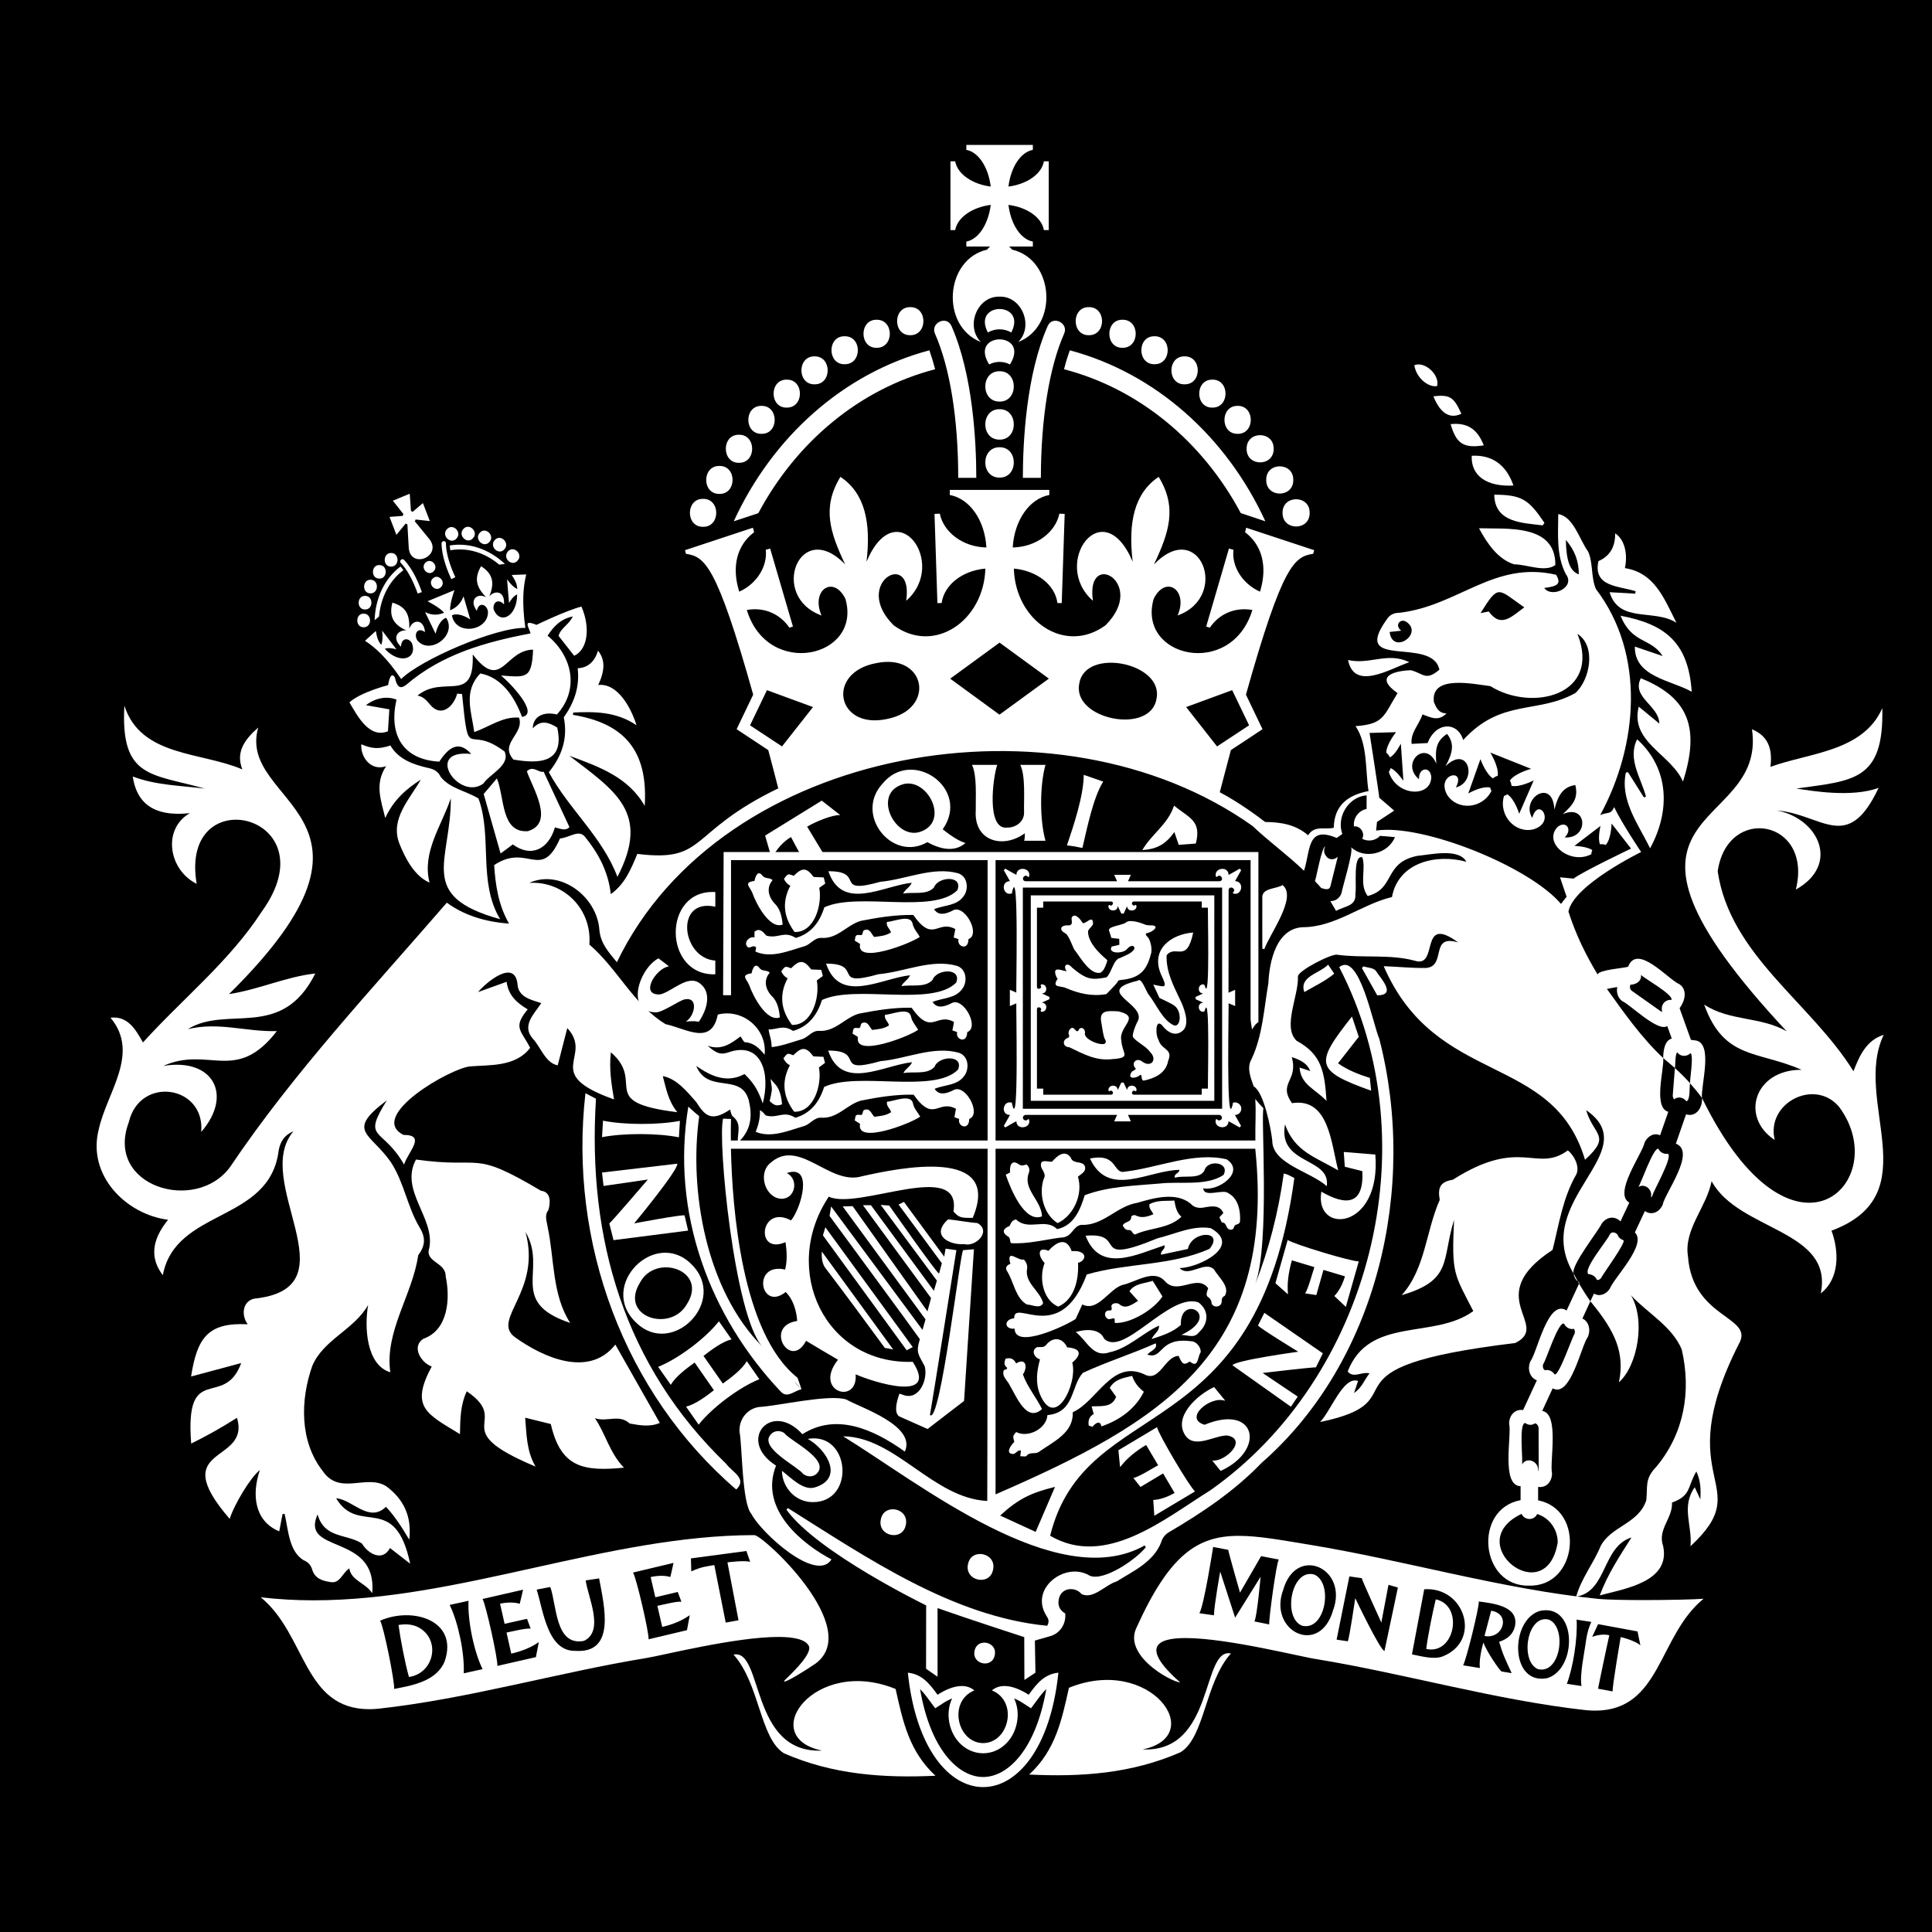 <?xml version="1.0" encoding="UTF-8"?>
<svg width="40" height="40" viewBox="0 0 40 40" version="1.1" xmlns="http://www.w3.org/2000/svg">
<title>HMPPS</title>
<rect fill="#000000" x="0" y="0" width="40" height="40"></rect>
<path fill="#ffffff" fill-rule="evenodd" d="M34.605 20.702C34.478 20.689 34.372 20.805 34.415 20.947C34.403 20.945 34.39 20.941 34.379 20.934L33.787 20.515C33.747 20.487 33.736 20.431 33.756 20.388C33.868 20.383 33.989 20.323 33.975 20.183C34.02 20.243 34.657 20.596 34.605 20.702ZM32.428 18.573C32.393 18.62 32.319 18.715 32.319 18.715C31.664 17.939 29.449 17.05 28.491 17.196C28.491 17.196 28.503 17.08 28.509 17.018L28.502 17.022L28.866 16.783L28.556 16.516C28.558 16.479 28.355 15.175 28.355 15.175L28.904 15.159C28.904 15.159 28.709 15.396 28.7 15.584C28.731 15.607 28.758 15.638 28.776 15.68C28.886 15.631 29.003 15.396 29.003 15.396L29.056 16.165C29.056 16.165 28.902 15.943 28.792 15.904C28.783 15.932 28.772 15.958 28.753 15.98C28.911 16.492 29.633 16.522 29.633 16.083C29.61 15.855 29.366 15.892 29.379 16.133C28.984 15.808 29.518 15.291 29.738 15.812C29.711 15.511 29.735 15.342 29.96 15.194C30.11 15.388 30.088 15.571 29.928 15.863C30.413 15.396 30.599 16.187 30.142 16.303C30.364 15.889 29.724 16.019 29.96 16.454C30.175 16.794 30.697 16.744 30.879 16.374C30.866 16.354 30.857 16.329 30.852 16.305C30.67 16.268 30.399 16.428 30.399 16.428L30.651 15.717C30.651 15.717 30.758 16.021 30.91 16.116C30.937 16.09 30.973 16.072 31.009 16.062C31.038 15.876 30.855 15.581 30.855 15.581L31.7 15.918C31.7 15.918 31.366 16.006 31.26 16.161C31.28 16.195 31.292 16.232 31.294 16.27C31.469 16.307 31.754 16.157 31.754 16.157L31.453 16.848C31.453 16.848 31.364 16.546 31.207 16.445C31.188 16.46 31.164 16.471 31.139 16.479C31.02 16.878 31.37 17.268 31.754 17.169C32.218 17.024 31.85 16.477 31.724 16.934C31.473 16.533 32.15 16.09 32.182 16.762C32.263 16.439 32.374 16.292 32.615 16.253C32.679 16.516 32.579 16.656 32.354 16.856C32.875 16.628 32.899 17.377 32.395 17.337C32.57 17.169 32.415 16.977 32.244 17.125C31.942 17.451 32.507 17.916 32.948 17.685C32.946 17.655 32.955 17.627 32.967 17.601C32.857 17.522 32.597 17.513 32.597 17.513L33.137 17.1C33.137 17.1 33.074 17.351 33.126 17.481C33.166 17.474 33.206 17.479 33.244 17.494C33.359 17.375 33.366 17.05 33.366 17.05L33.769 17.569C33.769 17.569 32.758 18.051 32.578 18.191L32.298 18.163L32.437 18.572L32.428 18.573ZM29.451 14.791C29.619 14.852 29.778 14.944 29.949 14.77C29.785 14.768 29.736 14.651 29.688 14.537C29.608 13.96 30.518 14.165 30.857 14.206C31.711 14.742 33.164 14.4 32.659 13.123C33.054 13.376 32.919 14.076 32.617 14.348C31.828 14.789 31.081 14.458 30.294 15.321C30.173 14.927 29.72 14.948 29.558 15.384C29.408 15.394 29.368 15.392 29.226 15.401C29.198 15.172 29.379 15.007 29.451 14.791ZM31.559 12.575C31.307 12.754 31.079 13.017 30.823 12.66C30.763 12.672 30.715 12.683 30.653 12.694C31.034 12.084 31.003 12.188 31.559 12.575ZM32.419 11.178C32.606 11.393 32.688 11.626 32.688 11.891C32.507 11.828 32.428 11.622 32.419 11.178ZM24.558 14.639L25.511 14.289L25.861 15.017L25.198 15.454L24.558 14.639ZM23.944 14.468C23.823 15.222 22.188 14.897 22.346 14.15C22.467 13.396 24.101 13.721 23.944 14.468ZM20.693 14.796L19.673 14.051L20.695 13.305L21.716 14.05L20.693 14.796ZM18.354 14.888C17.317 15.104 17.097 13.926 18.137 13.73C19.173 13.512 19.393 14.692 18.354 14.888ZM16.191 15.454L15.529 15.017L15.879 14.289L16.832 14.639L16.191 15.454ZM28.771 13.084C28.854 13.075 28.92 13.067 29.012 13.058C28.854 12.939 29.009 12.774 29.141 12.892C29.453 13.144 28.825 13.555 28.771 13.084ZM35.096 21.54L35.009 21.529L34.774 20.874C34.884 20.728 34.944 20.495 34.771 20.377C34.541 20.284 33.899 19.522 33.708 20.015C33.626 20.045 33.115 20.075 33.076 20.174C32.832 19.772 32.624 19.346 32.473 18.874C32.572 18.325 33.978 17.64 33.978 17.64C33.978 17.64 33.578 17.046 33.419 16.71C33.348 16.875 33.283 16.805 33.13 16.876C33.91 15.442 34.076 13.553 33.043 12.197C32.937 11.962 32.986 11.652 32.881 11.421C32.702 11.176 32.579 10.694 32.262 10.644C32.26 11.07 32.218 11.488 32.417 11.884C32.63 12.158 32.128 12.392 31.971 12.173C32.271 12.138 32.321 12.076 32.218 11.9C30.928 11.602 30.207 12.539 28.976 12.687C28.868 12.685 28.771 12.726 28.709 12.828C27.951 13.885 29.653 13.163 29.801 13.865C29.518 14.105 29.478 13.947 29.211 13.876C28.828 13.891 28.456 14.016 28.935 14.35C28.642 14.824 28.657 14.992 28.065 15.034C28.321 15.409 28.265 15.952 28.334 16.378C27.91 16.46 27.623 16.671 27.614 17.138C27.424 17.183 27.218 17.08 27.083 17.293C26.817 17.065 26.511 17.022 26.193 17.018C26.038 16.899 25.66 16.617 25.254 16.402C25.336 16.092 25.411 15.801 25.484 15.53C25.603 15.452 26.029 15.172 26.139 15.097C26.083 14.979 25.857 14.509 25.796 14.382C26.556 11.676 26.803 11.525 27.188 11.466L27.209 11.391L25.801 10.926L25.778 11.019C26.132 11.286 26.247 11.731 26.087 12.25C25.711 12.082 25.496 11.712 25.538 11.383C25.53 11.381 25.444 11.357 25.444 11.357L24.973 12.972C24.973 12.972 25.041 12.993 25.049 12.995C25.233 12.72 25.556 12.563 25.929 12.629C25.494 14.061 23.536 13.613 23.886 12.397C24.135 11.895 24.61 12.218 24.381 12.743C25.48 12.345 24.832 10.709 23.892 11.686C24.202 11.027 24.379 10.509 23.989 9.873C23.484 10.211 23.354 10.818 23.451 11.63C22.83 10.162 21.749 11.673 22.628 12.438C22.469 11.35 23.767 12.069 22.888 12.946C22.05 13.56 21.02 12.855 20.991 11.772C21.474 11.816 21.845 12.113 21.893 12.485C21.902 12.485 21.982 12.487 21.982 12.487L22.043 10.64C22.043 10.64 21.942 10.635 21.933 10.635C21.857 11.01 21.465 11.325 20.967 11.335C21.002 10.765 21.317 10.323 21.725 10.248V10.143H19.664V10.248C20.074 10.323 20.39 10.765 20.422 11.335C19.926 11.325 19.532 11.01 19.458 10.635C19.449 10.635 19.348 10.64 19.348 10.64L19.408 12.487C19.408 12.487 19.487 12.485 19.496 12.485C19.547 12.113 19.917 11.816 20.401 11.772C20.37 12.855 19.339 13.56 18.502 12.946C17.622 12.069 18.922 11.35 18.762 12.438C19.642 11.671 18.558 10.164 17.94 11.63C18.036 10.818 17.908 10.211 17.4 9.873C17.011 10.509 17.187 11.027 17.498 11.686C16.558 10.709 15.911 12.347 17.009 12.743C16.781 12.218 17.254 11.897 17.503 12.397C17.855 13.614 15.895 14.059 15.462 12.629C15.835 12.563 16.157 12.72 16.343 12.995C16.35 12.993 16.417 12.972 16.417 12.972L15.945 11.357C15.945 11.357 15.861 11.381 15.854 11.383C15.893 11.712 15.68 12.082 15.305 12.25C15.142 11.731 15.258 11.286 15.613 11.019L15.588 10.926L14.182 11.391L14.202 11.466C14.586 11.525 14.834 11.676 15.594 14.382C15.532 14.513 15.308 14.976 15.251 15.097C15.359 15.17 15.79 15.454 15.906 15.53C15.973 15.777 16.041 16.042 16.113 16.322C16.117 16.32 16.119 16.318 16.122 16.316C16.119 16.327 16.117 16.329 16.113 16.322C14.222 17.237 14.651 17.858 13.195 17.679C13.065 17.991 12.942 18.299 12.646 18.512C12.592 18.034 12.384 17.664 12.113 17.326C11.98 17.164 11.796 17.343 11.594 17.36C11.2 18.25 10.926 17.446 10.231 17.911C10.258 18.327 10.319 18.74 10.539 19.122C10.021 19.085 9.593 18.939 9.251 18.689C7.704 20.478 6.086 22.196 4.763 24.162C4.057 25.129 2.166 24.567 2.666 23.236C2.893 22.265 4.25 22.47 4.166 23.436C4.835 22.664 4.404 21.895 3.38 22.069C4.321 21.647 4.886 22.444 5.732 21.348C5.084 21.365 4.536 21.152 3.889 21.307C4.707 20.801 5.83 21.552 6.528 20.155C5.92 20.222 5.37 20.485 4.741 20.582C8.518 16.858 4.884 16.675 5.346 15.063C5.05 15.323 4.88 15.582 5.018 15.93C4.171 15.564 2.916 15.672 2.575 14.61C2.492 16.122 3.135 16.014 4.24 16.327C3.731 16.264 3.227 16.258 2.749 16.077C2.848 16.755 3.344 16.899 3.931 16.835C3.357 17.164 3.487 18.008 4.072 18.299C3.698 16.109 6.87 16.86 5.422 18.87C4.749 19.907 3.778 20.678 2.96 21.583C2.805 21.309 2.646 21.031 2.288 21.07C2.909 21.815 2.207 22.621 2.043 23.389C1.803 24.337 2.611 25.144 3.48 25.254C3.133 25.678 3.106 26.055 3.371 26.402C3.633 25.009 5.586 25.323 5.77 23.816C5.803 23.639 5.884 23.501 6.077 23.421C5.196 24.449 7.312 26.626 5.324 26.88C5.041 26.89 4.971 27.198 5.128 27.418C4.306 27.375 4.081 27.698 3.956 28.499C4.317 28.402 4.655 28.311 4.994 28.221C4.637 29.19 3.824 28.163 3.958 29.888C4.29 29.724 4.602 29.548 4.906 29.354C5.198 30.321 3.418 29.903 4.756 31.447C4.841 31.16 5.198 30.57 5.38 30.437C5.214 30.924 5.254 31.486 5.781 31.705C5.806 31.574 5.828 31.46 5.85 31.346C5.873 31.345 5.87 31.345 5.893 31.345C5.969 31.666 5.98 32.114 6.281 32.3C6.38 32.342 6.435 32.398 6.467 32.506C6.523 32.685 6.684 32.732 6.839 32.754C7.037 32.797 7.086 32.566 7.232 32.472C7.272 32.728 7.565 32.767 7.707 32.986C7.817 31.729 6.205 32.185 6.575 31.354C6.718 31.86 7.175 31.75 7.494 31.957C7.617 32.168 7.92 32.342 8.074 32.05C8.223 32.166 8.359 32.271 8.492 32.375C8.178 30.881 7.429 31.806 6.96 31.021C7.287 31.037 7.637 31.541 7.991 31.197C8.182 31.399 8.33 31.638 8.473 31.877C8.53 31.401 8.359 31.037 7.996 30.771C7.586 30.512 7.03 30.973 6.68 30.454C6.202 29.843 6.216 28.986 6.465 28.281C6.693 27.735 7.33 27.532 7.622 27.018C7.541 27.472 7.583 28.264 8.081 28.411C7.96 27.567 8.541 26.806 8.658 25.99C8.81 25.782 8.817 25.622 8.68 25.4C8.433 24.98 8.364 24.476 8.092 24.061C7.667 23.447 7.144 23.43 8.009 22.782C7.485 23.624 7.913 23.318 8.366 24.111C8.449 23.844 8.835 23.495 8.353 23.497C7.592 23.109 9.344 22.104 9.741 22.078C10.131 22.046 10.68 22.091 10.976 21.694C10.79 21.329 10.61 21.277 10.926 20.898C10.713 20.771 10.525 20.616 10.489 20.327C10.285 20.4 10.106 20.465 9.897 20.54C10.088 20.316 10.651 19.862 10.713 20.364C10.725 20.648 10.996 20.698 11.207 20.769C11.054 20.999 10.797 21.232 11.03 21.503C11.195 21.678 11.296 22.013 11.547 22.056C11.613 21.794 11.678 21.542 11.745 21.285C12.301 21.886 11.189 22.222 12.713 22.762C12.657 22.437 12.608 22.123 12.648 21.787C13.382 22.422 12.332 22.819 14.023 23.027C13.835 22.795 13.792 22.539 13.722 22.28C14.005 22.328 14.232 22.608 14.415 22.817C14.59 23.09 14.718 23.241 15.115 22.972C15.133 23.021 15.137 23.086 15.171 23.114C15.35 23.254 15.278 23.424 15.274 23.613H15.323C15.559 23.366 15.575 23.084 15.502 22.778C15.339 22.198 14.655 22.659 14.415 22.069C14.738 22.295 15.059 22.427 15.415 22.237C15.613 22.431 15.696 22.573 15.792 22.846C15.955 22.222 15.767 21.585 15.13 21.772C14.933 21.845 14.852 21.828 14.651 21.651C14.947 21.755 15.142 21.598 15.332 21.458C15.373 21.514 15.397 21.576 15.424 21.578C15.604 21.589 15.72 21.701 15.83 21.837C15.89 21.303 15.377 20.872 14.861 21.006C14.731 21.662 14.2 21.292 13.78 21.204C13.124 20.808 12.781 20.05 12.202 19.556C12.26 18.82 11.669 18.236 10.958 18.279C11.599 17.989 12.359 18.559 12.409 19.249C12.433 19.531 12.599 19.711 12.772 19.922C14.937 15.42 21.92 14.244 25.931 17.1C26.272 17.423 26.644 17.689 26.998 18.028C27.137 17.599 27.054 17.087 27.675 17.349L27.791 17.267C27.664 16.904 27.926 16.494 28.294 16.467V16.749C28.133 16.777 28.007 16.94 28.034 17.112C28.157 17.085 28.271 17.253 28.202 17.364C28.319 17.433 28.482 17.405 28.572 17.306C28.675 17.311 28.778 17.323 28.881 17.332C28.74 17.679 28.249 17.799 27.975 17.543L27.973 17.545C28.027 17.621 27.789 18.385 27.778 18.476C27.751 18.587 27.65 18.661 27.543 18.656C27.587 18.73 27.623 18.792 27.662 18.859C27.839 18.758 28.085 18.764 28.061 18.508C28.094 18.363 28.003 17.69 28.206 17.75C28.287 18.004 28.133 18.299 28.316 18.551C28.893 18.404 28.641 17.862 29.343 17.72C29.621 17.694 30.207 17.554 30.359 17.842C29.745 17.672 28.953 17.847 28.819 18.572C28.18 18.727 27.646 19.197 26.967 19.197C26.428 19.227 26.281 19.897 26.26 20.357C26.169 20.883 26.142 21.432 25.915 21.921C25.803 22.106 25.897 22.323 25.958 22.494C26.164 22.608 26.312 23.35 26.341 23.615C26.339 24.098 27.142 24.259 27.469 24.559C27.559 23.954 26.449 24.126 26.605 23.28C26.803 23.841 27.233 23.956 27.706 24.231C27.558 23.665 27.512 22.72 26.749 22.84C26.453 22.414 26.884 22.39 26.745 21.886C26.965 21.957 27.07 22.035 27.128 22.175C27.059 22.153 27 22.134 26.906 22.102C26.931 22.461 27.233 22.547 27.464 22.793C27.424 22.205 27.373 21.834 26.845 21.548C26.545 21.264 26.892 20.61 26.872 20.218C26.861 20.103 27.578 19.735 27.688 19.767C28.218 19.839 28.776 19.752 29.289 19.89C29.803 20.058 29.363 18.906 30.191 19.513C29.59 19.33 29.957 20.006 29.523 20.041C29.22 20.045 28.962 20.015 28.648 20.004C29.736 22.511 32.151 21.776 32.816 24.012C33.372 23.506 32.995 23.514 32.839 22.984C34.094 23.848 31.67 24.851 32.579 26.367C32.523 26.197 33.092 25.487 33.157 25.342C33.262 25.183 33.437 25.172 33.55 25.288L33.733 24.899C33.395 24.707 34.005 23.887 34.05 23.654C34.114 23.514 34.256 23.447 34.37 23.506L34.54 23.019C34.22 22.93 34.46 22.128 34.435 21.906C33.986 21.486 33.617 20.96 33.269 20.474L33.484 20.435C33.46 20.545 33.498 20.665 33.588 20.728C33.744 20.792 34.332 21.38 34.518 21.242L34.612 21.501C34.462 21.544 34.435 21.761 34.435 21.906C34.514 21.975 34.599 22.041 34.677 22.112C34.688 22.059 34.679 21.822 34.726 21.787C34.794 21.882 34.922 21.882 35 21.805C35.072 21.845 34.982 22.364 34.991 22.429C35.078 22.526 35.161 22.627 35.238 22.732C35.206 22.494 35.487 21.585 35.096 21.54Z"></path>
<path fill="#ffffff" fill-rule="evenodd" d="M27.455 17.724C27.41 17.668 27.399 17.588 27.439 17.528C27.368 17.513 27.247 18.204 27.224 18.243C27.271 18.292 27.314 18.338 27.354 18.385C27.417 18.405 27.523 18.443 27.545 18.348L27.697 17.739C27.626 17.806 27.512 17.812 27.455 17.724ZM18.543 34.969C16.868 34.282 15.651 35.96 17.018 36.244C15.518 36.311 15.808 34.127 15.187 34.257C15.731 34.862 15.731 35.988 16.231 36.3C17.24 36.742 18.287 36.815 19.368 36.765C18.823 36.264 18.691 35.635 18.543 34.969ZM23.657 36.22C25.021 35.94 23.812 34.259 22.131 34.944C21.983 35.611 21.852 36.24 21.308 36.74C22.388 36.793 23.435 36.72 24.444 36.277C24.944 35.966 24.944 34.838 25.485 34.233C24.868 34.104 25.157 36.287 23.657 36.22ZM34.633 22.674C34.63 22.707 34.642 22.739 34.662 22.76C34.738 22.694 34.859 22.72 34.915 22.801C35.002 22.774 34.973 22.494 34.991 22.427C34.892 22.317 34.787 22.212 34.677 22.112L34.633 22.674ZM34.213 24.752C34.222 24.672 34.642 23.951 34.532 23.887C34.457 23.902 34.368 23.859 34.336 23.785C34.235 23.74 33.966 24.528 33.92 24.576C34.054 24.49 34.224 24.632 34.179 24.793C34.193 24.784 34.204 24.77 34.213 24.752Z"></path>
<path fill="#ffffff" fill-rule="evenodd" d="M39 21.425C38.65 21.535 38.505 21.837 38.374 22.179C37.493 20.758 35.819 19.778 35.563 18.04C35.762 16.65 37.541 16.968 37.181 18.417C38.103 17.903 37.657 16.947 36.787 16.779C37.733 16.858 38.249 17.683 38.895 16.311C38.336 16.52 37.484 16.37 37.191 16.326C38.368 16.161 39.007 16.172 38.971 14.662C38.57 15.566 37.462 15.582 36.655 15.877C36.706 15.474 36.585 15.228 36.273 15.099C36.592 17.306 32.543 16.587 36.991 21.352C36.446 21.042 35.812 21.146 35.283 20.799C35.695 21.945 36.39 21.748 37.3 22.149C36.323 22.143 36.02 23.129 36.744 23.602C36.556 22.84 37.565 22.317 38.072 22.911C39.227 24.446 37.114 26.578 35.238 22.732C35.251 22.944 35.108 23.135 34.908 23.071L34.697 23.678C35.126 23.844 34.468 24.701 34.422 24.948C34.346 25.112 34.18 25.163 34.056 25.073L33.848 25.517C34.108 25.764 33.41 26.462 33.33 26.68C33.249 26.806 33.105 26.849 33.002 26.781L32.926 26.942C32.942 26.962 32.953 26.976 32.955 26.976C33.429 27.554 33.646 28.002 33.518 28.619C33.903 28.277 34.076 27.332 33.767 26.817C34.115 27.192 34.621 27.461 34.819 27.941C35.02 28.813 34.866 29.677 34.294 30.366C34.05 30.618 34.115 30.753 34.085 31.061C33.922 31.554 33.354 31.595 33.139 32.011C32.989 32.375 32.74 32.674 32.633 33.057C33.278 32.952 33.168 32.02 33.778 31.832C33.531 32.222 33.291 32.579 33.121 33.031C33.632 32.894 34.594 32.752 34.433 32.007C34.312 31.664 34.633 31.438 34.617 31.109C35.022 30.96 34.928 30.792 35.121 30.465C35.211 30.661 35.215 30.829 35.204 31.042C35.153 30.936 35.123 30.868 35.088 30.792C34.801 31.193 35.04 31.584 35 32.013C36.408 30.708 34.538 30.717 36 27.827C36.336 27.25 35.043 27.315 34.948 26.014C34.857 25.452 35.334 24.991 35.437 24.455C35.998 25.489 37.966 25.456 37.697 26.778C38.092 26.47 38.076 25.904 37.919 25.48C39.948 24.724 38.347 22.793 39 21.425Z"></path>
<path fill="#ffffff" fill-rule="evenodd" d="M32.96 26.397C33.005 26.417 33.045 26.449 33.061 26.499C33.094 26.505 33.132 26.488 33.153 26.453C33.17 26.402 33.67 25.724 33.612 25.678C33.556 25.659 33.505 25.62 33.489 25.56C33.44 25.512 33.372 25.489 33.325 25.562C33.307 25.648 32.749 26.298 32.892 26.382C32.917 26.38 32.938 26.386 32.96 26.397ZM32.668 26.531C32.677 26.546 32.686 26.561 32.693 26.576L32.702 26.557L32.668 26.531ZM13.036 29.472C13.238 29.509 13.464 29.55 13.66 29.459C13.354 28.919 13.054 28.389 12.74 27.838C12.195 28.531 11.249 28.109 10.655 27.681C10.171 27.312 11.216 26.738 10.88 25.508C11.346 26.285 10.5 26.955 11.806 27.39C11.427 26.809 11.48 26.061 11.337 25.396C11.321 25.28 11.267 25.166 11.355 25.05C11.399 24.892 11.409 24.677 11.2 24.653C9.741 23.787 10.036 24.207 8.613 24.007C8.267 24.643 9.007 25.211 8.889 25.835C8.785 26.139 9.232 26.126 9.227 26.425C9.326 26.888 9.278 27.539 8.767 27.717C8.512 27.877 8.714 28.213 8.938 28.292C8.485 29.136 8.832 29.27 9.523 29.692C9.528 29.367 9.534 29.082 9.664 28.805C10.619 29.461 9.196 29.571 11.088 30.364C10.897 30.038 10.902 29.681 10.873 29.352C11.052 29.395 11.225 29.438 11.404 29.483C11.61 30.389 12.083 30.467 12.918 30.387C12.621 30.081 12.536 29.681 12.317 29.362C12.57 29.449 12.819 29.27 13.036 29.472ZM30.079 24.425C29.821 24.468 29.762 24.582 29.808 24.843C29.521 25.487 29.512 26.27 29.02 26.815C30.081 26.505 29.846 26.089 30.105 25.256C30.05 26.387 30.108 26.372 30.503 27.145C29.686 27.741 28.35 27.242 27.902 28.396C28.027 28.544 28.188 28.393 28.354 28.434C28.247 28.566 28.204 28.725 28.034 28.841C28.07 28.729 28.094 28.66 28.117 28.591C27.81 28.484 27.559 29.209 27.33 29.442C29.514 28.988 27.067 28.325 31.37 27.806C32.132 27.435 30.651 26.854 32.144 25.878C32.278 25.344 32.357 24.793 32.639 24.309C32.706 24.151 32.599 23.928 32.46 23.818C31.805 24.294 31.494 23.525 30.079 24.425ZM8.032 15.14C8.043 14.991 8.052 14.847 8.061 14.686C7.899 14.656 7.747 14.63 7.577 14.6C7.776 14.445 8.016 14.408 8.209 14.485C8.043 15.215 8.341 15.728 9.095 15.769C9.325 15.412 9.532 15.36 9.756 15.61C8.761 15.504 9.5 16.593 10.007 16.223C10.142 16.021 10.572 15.844 10.447 15.56C9.658 14.963 9.713 15.844 9.566 14.369C9.534 14.367 9.496 14.363 9.465 14.361C9.391 14.641 9.126 14.856 8.909 14.593C8.834 14.505 8.767 14.423 8.644 14.401C9.184 13.954 9.826 14.598 9.787 13.549C10.389 14.33 10.442 13.461 11.037 13.45C11.011 14.068 10.888 14.021 10.373 13.986C10.541 14.119 11.184 14.781 10.808 14.843C10.653 14.429 10.389 14.025 9.945 13.943C9.586 14.313 9.761 14.729 9.819 15.157C10.137 15.045 10.409 14.83 10.747 14.858C10.859 15.2 10.33 15.386 10.63 15.726C11.144 15.812 11.702 15.816 11.537 15.063C11.37 14.961 11.204 14.89 11.03 15.08C11.039 14.787 11.316 14.737 11.53 14.793C12.005 14.27 11.846 13.579 11.337 13.161C11.473 12.955 11.615 12.813 11.859 12.763C11.776 12.941 11.604 13.004 11.565 13.166C11.678 13.31 11.783 13.445 11.888 13.577C12.162 13.452 12.232 13.01 12.038 12.558C11.702 12.647 11.108 12.937 11.108 12.937C10.819 12.821 10.944 12.97 10.985 13.114C10.057 13.291 9.148 13.543 8.411 14.178C8.279 14.279 8.218 14.219 8.175 14.025C8.086 13.885 8.047 14.126 8.034 14.186C8.034 14.186 7.476 14.326 7.234 14.541C7.406 14.834 7.648 15.295 8.032 15.14Z"></path>
<path fill="#ffffff" fill-rule="evenodd" d="M11.673 14.851C11.758 15.284 11.639 15.646 11.363 15.988C11.776 16.751 12.474 17.33 12.783 18.155C13.473 16.824 12.736 16.376 11.789 15.648C12.397 15.872 13.011 16.088 13.348 16.686C13.42 15.545 12.931 14.976 11.861 14.8C11.863 14.783 11.866 14.768 11.87 14.752C12.317 14.731 12.76 14.733 13.178 15.015C13.068 14.66 12.79 14.137 12.386 14.182C12.53 13.868 12.528 13.659 12.382 13.471C12.314 13.691 12.178 13.827 11.96 13.835C12.007 14.231 11.88 14.559 11.673 14.851ZM8.263 17.451C8.389 17.771 8.581 18.14 8.893 18.273C8.732 17.644 9.142 17.097 9.334 16.527C9.337 17.838 8.617 18.549 10.355 19.031C9.891 18.26 10.198 17.323 9.906 16.531C9.626 16.365 9.312 16.324 9.122 16.081C9.07 15.967 8.976 15.924 8.875 15.902C8.548 15.829 8.247 15.717 8.083 15.435C7.844 15.513 7.698 15.504 7.48 15.409C7.462 15.689 7.691 15.971 7.994 15.863C7.752 16.23 7.886 16.559 7.976 16.936C8.149 16.559 8.415 16.331 8.713 16.141C8.485 16.542 8.079 16.947 8.263 17.451ZM15.243 30.839C15.48 30.613 15.159 30.48 15.034 30.306C12.937 28.286 12.155 25.663 12.339 22.748C12.289 22.722 12.225 22.689 12.121 22.634C11.769 25.726 12.922 28.845 15.243 30.839ZM33.971 14.042C33.773 14.44 34.348 14.604 34.355 14.981C34.202 14.856 34.074 14.75 33.928 14.63C33.745 15.366 34.587 15.603 34.845 16.182C35.182 15.108 35 14.457 33.971 14.042ZM10.926 17.209C10.37 17.244 10.451 16.522 10.288 16.116C10.187 16.236 10.104 16.333 10.014 16.439C10.128 16.841 10.243 17.242 10.364 17.67C10.458 17.601 10.536 17.545 10.617 17.483C11.005 17.767 11.361 17.573 11.489 17.13C11.604 17.158 11.709 17.21 11.79 17.125C11.61 16.736 11.435 16.361 11.256 15.978C11.144 16.003 11.039 15.84 10.908 15.969C11.032 16.327 11.491 17.043 10.926 17.209ZM33.865 12.242C33.863 12.259 33.859 12.276 33.855 12.291C33.68 12.281 33.507 12.272 33.325 12.261C33.52 12.912 34.249 12.597 34.709 12.894C34.444 12.371 34.254 11.861 33.642 11.762C33.708 11.452 33.626 11.159 33.44 11.043C33.444 11.316 33.334 11.514 33.094 11.617C32.977 12.156 33.52 12.128 33.865 12.242ZM33.706 15.988C33.691 15.989 33.677 15.993 33.662 15.995C33.538 16.57 33.924 17.072 34.164 17.563C34.583 16.792 34.567 15.917 33.895 15.306C33.691 15.715 33.977 16.105 34.078 16.494C34.063 16.499 34.05 16.505 34.036 16.51C33.926 16.337 33.816 16.161 33.706 15.988ZM33.552 12.748C33.791 13.338 34.175 13.196 34.424 13.583C34.215 13.512 34.032 13.45 33.848 13.387C33.837 14.016 34.601 14.081 35.025 14.322C34.957 13.306 34.48 12.922 33.552 12.748ZM31.348 11.684C31.61 11.684 31.985 11.856 32.202 11.699C32.208 10.842 31.197 10.956 30.621 10.937C30.794 11.258 31.011 11.576 31.348 11.684ZM28.475 23.904C28.258 23.886 28.056 23.869 27.821 23.85C27.83 23.97 27.837 24.059 27.843 24.156C27.975 24.19 28.087 24.218 28.206 24.248C28.242 24.955 27.864 24.966 27.357 24.672C27.206 25.568 28.601 25.476 28.475 23.904ZM27.991 21.046C27.222 22.02 27.215 22.162 28.388 22.582C28.377 22.47 28.37 22.399 28.361 22.317C28.133 22.246 27.906 22.158 27.702 22.015C27.852 21.824 27.989 21.649 28.132 21.466C28.09 21.341 28.047 21.212 27.991 21.046ZM24.404 17.492C24.532 17.483 24.646 17.474 24.758 17.465C24.881 16.988 24.621 16.936 24.307 16.68C24.178 17.074 23.841 17.267 23.65 17.601C23.96 17.578 24.137 17.476 24.314 17.226C24.346 17.321 24.375 17.407 24.404 17.492ZM26.175 19.653C26.287 19.339 26.866 18.568 26.554 18.325C26.41 18.413 26.108 18.376 26.135 18.611C26.133 18.954 26.135 19.296 26.135 19.64C26.15 19.643 26.162 19.647 26.175 19.653ZM31.94 10.877C31.953 10.859 31.966 10.842 31.976 10.825C31.651 10.343 31.511 10.244 30.937 10.242C30.946 10.825 31.529 10.825 31.94 10.877ZM30.471 9.436C30.449 9.847 30.782 10.084 31.334 10.052C31.191 9.638 30.906 9.412 30.471 9.436ZM29.179 13.71C28.727 13.491 28.361 13.768 27.91 13.665C28.038 14.315 28.785 13.842 29.179 13.71ZM30.034 8.781C30.151 9.193 30.307 9.283 30.72 9.221C30.588 8.881 30.377 8.745 30.034 8.781ZM30.256 8.566C30.097 8.213 30.014 8.168 29.677 8.205C29.816 8.553 30.016 8.683 30.256 8.566ZM28.198 20.045C28.305 20.233 28.411 20.422 28.514 20.607C28.93 20.607 28.578 20.248 28.482 20.095C28.428 20.035 28.312 20.035 28.226 20.008C28.216 20.02 28.207 20.032 28.198 20.045ZM27.005 20.54C27.216 20.415 27.435 20.316 27.624 20.159C27.581 20.093 27.547 20.045 27.498 19.972C27.317 20.157 26.89 20.217 27.005 20.54ZM29.754 7.993C29.814 7.769 29.505 7.472 29.283 7.561C29.314 7.81 29.565 8.028 29.754 7.993ZM8.978 11.828C9.092 11.717 8.92 11.536 8.808 11.65C8.693 11.761 8.866 11.943 8.978 11.828ZM9.13 12.156C9.243 12.046 9.07 11.865 8.96 11.977C8.844 12.089 9.016 12.27 9.13 12.156Z"></path>
<path fill="#ffffff" fill-rule="evenodd" d="M8.339 10.679L8.337 10.681L8.065 10.702L8.207 11.073L8.399 10.84C8.411 10.847 8.422 10.853 8.435 10.857C8.435 10.859 8.463 11.35 8.463 11.352C8.512 11.787 9.151 11.52 8.897 11.171L8.588 10.793C8.595 10.782 8.601 10.769 8.604 10.756L8.899 10.788L8.756 10.416L8.543 10.597C8.532 10.59 8.521 10.584 8.509 10.581L8.483 10.222C8.397 10.257 8.22 10.33 8.133 10.366L8.353 10.644C8.346 10.655 8.341 10.668 8.339 10.679ZM7.556 12.619C7.732 12.625 7.736 12.337 7.559 12.337C7.384 12.334 7.379 12.619 7.556 12.619ZM7.527 12.987C7.704 12.991 7.707 12.705 7.53 12.705C7.355 12.7 7.352 12.987 7.527 12.987ZM8.095 11.731C8.272 11.736 8.276 11.449 8.099 11.449C7.924 11.445 7.918 11.731 8.095 11.731ZM7.667 12.285C7.846 12.291 7.85 12.003 7.671 12.003C7.498 11.999 7.492 12.285 7.667 12.285ZM9.319 12.636C9.31 12.494 9.409 12.218 9.409 12.218C9.272 12.274 8.991 12.39 8.852 12.448C8.852 12.448 9.108 12.578 9.195 12.687C9.077 12.731 8.964 12.75 8.801 12.674L9.018 13.12C9.065 12.922 9.164 12.806 9.238 12.791C9.473 13.163 8.888 13.573 8.637 13.254C8.563 13.12 8.649 12.976 8.799 13.088C8.778 12.812 8.545 12.812 8.474 13.017C8.482 12.733 8.413 12.562 8.124 12.477C8.05 12.761 8.142 12.931 8.415 13.053C8.26 13.032 8.092 13.191 8.303 13.39C8.305 13.211 8.449 13.191 8.527 13.312C8.651 13.643 8.276 13.77 7.967 13.433C8.036 13.407 8.11 13.418 8.207 13.443L7.913 13.058C7.929 13.194 7.918 13.291 7.893 13.351C7.83 13.277 7.808 13.211 7.781 13.064L7.557 13.267C7.772 13.405 8.012 13.624 8.306 14.059C8.696 13.663 10.27 12.982 10.877 13C10.803 12.476 10.832 12.147 10.895 11.893L10.595 11.904C10.675 12.031 10.704 12.093 10.709 12.194C10.649 12.168 10.577 12.104 10.498 11.996L10.539 12.483C10.595 12.395 10.64 12.335 10.707 12.307C10.707 12.769 10.35 12.944 10.22 12.616C10.198 12.472 10.316 12.384 10.435 12.513C10.456 12.218 10.229 12.222 10.13 12.349C10.247 12.065 10.202 11.876 9.96 11.723C9.806 11.988 9.87 12.162 10.063 12.364C9.875 12.265 9.705 12.429 9.873 12.646C9.909 12.459 10.068 12.502 10.102 12.651C10.131 13.062 9.435 13.178 9.357 12.741C9.422 12.7 9.572 12.715 9.736 12.825L9.597 12.347C9.53 12.517 9.435 12.584 9.319 12.636ZM16.689 27.76C16.9 27.887 17.135 28.027 17.35 28.152C16.825 28.813 17.767 29.098 17.715 28.454C18.067 28.611 19.453 29.052 18.897 28.195C17.079 28.256 16.153 26.283 17.159 24.776C17.77 25.064 19.919 23.983 19.74 25.082C19.852 25.206 19.884 25.217 20.139 25.215C20.762 23.738 18.621 24.179 17.852 24.352C17.168 24.561 16.538 23.525 15.933 24.093C15.691 24.313 15.848 24.804 16.175 24.819C16.465 24.828 16.547 24.416 16.29 24.287C16.854 24.091 16.583 25.028 16.377 25.267C15.731 24.922 15.624 25.999 16.263 25.717C16.292 25.909 16.301 26.1 16.256 26.285C15.557 26.13 15.743 27.166 16.267 26.75C16.419 26.897 16.489 27.129 16.505 27.349C15.805 27.452 16.364 28.381 16.689 27.76Z"></path>
<path fill="#ffffff" fill-rule="evenodd" d="M18.72 28.887C18.691 28.876 18.66 28.867 18.622 28.854C18.574 28.99 18.498 29.238 18.615 29.324L19.204 29.586L19.96 29.005L20.164 25.865L19.942 25.883C19.882 25.891 19.469 29.509 19.254 29.296C19.298 29.059 19.801 25.883 19.801 25.883C19.801 25.883 19.651 25.861 19.577 25.852C19.565 25.924 19.549 26.018 19.549 26.018L18.715 24.884L18.604 24.939L19.5 26.154L19.442 26.369C19.359 26.315 18.496 25.077 18.411 24.961L18.234 24.946L19.397 26.514L19.335 26.725L18.032 24.953L17.866 24.952L19.276 26.875L19.202 27.151L17.653 24.972L17.447 24.978L19.162 27.317L19.099 27.534L17.207 24.978L17.175 25.174C17.175 25.174 18.937 27.569 19.045 27.726C18.953 28.021 19.023 28.045 19.146 28.29C19.215 28.563 19.032 28.986 18.72 28.887Z"></path>
<path fill="#ffffff" fill-rule="evenodd" d="M18.897 27.89L17.088 25.409C17.088 25.409 17.052 25.525 17.038 25.577C17.173 25.76 18.772 27.956 18.772 27.956L18.897 27.89ZM17.083 26.245C17.502 26.793 17.911 27.353 18.319 27.907C18.379 27.915 18.492 27.939 18.492 27.939L17.016 25.913C17.016 25.913 16.991 26.119 17.083 26.245ZM20.238 25.323C20.038 25.306 19.825 25.265 19.63 25.245C19.249 25.588 19.677 25.784 19.962 25.758C20.206 25.823 20.532 25.489 20.238 25.323ZM20.177 34.181C20.117 34.461 20.545 34.55 20.595 34.268C20.655 33.988 20.229 33.899 20.177 34.181ZM20.561 32.496C20.635 32.149 20.106 32.037 20.041 32.386C19.967 32.734 20.498 32.846 20.561 32.496ZM18.754 31.57C18.828 31.223 18.299 31.111 18.236 31.46C18.162 31.808 18.691 31.92 18.754 31.57ZM21.913 34.631C21.612 34.662 21.456 34.871 21.298 35.088C21.157 34.997 20.971 34.907 20.798 34.907C20.704 34.907 20.613 34.933 20.536 34.998C21.088 35.224 20.892 36.085 20.355 36.089C19.817 36.085 19.621 35.224 20.173 34.998C20.095 34.933 20.005 34.907 19.911 34.907C19.738 34.907 19.552 34.997 19.411 35.088C19.252 34.871 19.097 34.662 18.796 34.631C18.96 36.21 19.659 37 20.355 37C21.052 37 21.749 36.21 21.913 34.631ZM21.662 34.971C21.446 36.223 20.868 36.791 20.355 36.791C19.841 36.791 19.262 36.223 19.049 34.971C19.113 35.034 19.177 35.116 19.249 35.215L19.363 35.368L19.52 35.267C19.586 35.222 19.653 35.189 19.713 35.163C19.644 35.308 19.621 35.48 19.653 35.658C19.722 36.033 20.009 36.298 20.355 36.3C20.7 36.298 20.987 36.033 21.056 35.658C21.088 35.48 21.065 35.308 20.996 35.163C21.056 35.189 21.122 35.222 21.189 35.267L21.346 35.368L21.46 35.215C21.532 35.116 21.595 35.034 21.662 34.971ZM16.929 30.488C17.16 30.202 16.35 29.827 16.233 29.666C16.137 29.606 16.016 29.621 15.951 29.707C15.72 29.98 16.518 30.362 16.626 30.514C16.724 30.592 16.861 30.581 16.929 30.488Z"></path>
<path fill="#ffffff" fill-rule="evenodd" d="M16.826 31.1C17.72 31.104 17.604 29.636 16.724 29.791C17.131 30.021 17.485 30.624 16.85 30.801C16.612 30.852 16.366 30.585 16.189 30.452C16.197 30.811 16.48 31.1 16.826 31.1Z"></path>
<path fill="#ffffff" fill-rule="evenodd" d="M15.556 31.343C15.752 31.729 16.902 32.782 17.215 32.286C16.653 31.991 15.702 31.266 16.067 30.344C15.242 29.821 15.971 28.985 16.613 29.694C17.299 29.255 18.059 29.571 18.734 30.054C18.978 29.513 17.799 29.138 17.525 28.977C17.178 28.856 16.084 29.113 15.718 29.13C15.469 29.162 15.29 29.393 15.312 29.651C15.368 29.927 15.359 31.122 15.556 31.343ZM25.689 10.623L26.198 10.793C25.393 9.04 23.922 7.726 22.15 7.253C22.105 7.375 22.065 7.505 22.03 7.645C23.586 8.049 24.901 9.147 25.689 10.623ZM15.191 10.793L15.7 10.625C16.489 9.147 17.803 8.049 19.361 7.645C19.325 7.505 19.285 7.375 19.242 7.253C17.469 7.724 15.996 9.04 15.191 10.793ZM24.525 7.957C24.89 7.963 24.89 7.373 24.525 7.378C24.162 7.373 24.162 7.963 24.525 7.957ZM23.24 7.201C23.605 7.205 23.605 6.615 23.24 6.62C22.877 6.615 22.877 7.207 23.24 7.201ZM22.543 6.94C22.908 6.945 22.908 6.353 22.543 6.359C22.18 6.353 22.18 6.945 22.543 6.94ZM23.902 7.541C24.267 7.546 24.267 6.956 23.902 6.962C23.54 6.956 23.54 7.546 23.902 7.541ZM25.101 8.439C25.464 8.444 25.464 7.854 25.101 7.86C24.738 7.854 24.738 8.446 25.101 8.439ZM26.554 10.618C26.549 10.995 27.121 10.995 27.115 10.618C27.121 10.242 26.549 10.242 26.554 10.618ZM26.216 9.936C26.211 10.313 26.781 10.313 26.776 9.936C26.781 9.561 26.209 9.561 26.216 9.936ZM25.624 8.982C25.987 8.988 25.987 8.398 25.624 8.403C25.26 8.398 25.26 8.988 25.624 8.982ZM25.81 9.292C25.805 9.667 26.375 9.667 26.37 9.292C26.375 8.915 25.805 8.915 25.81 9.292ZM16.864 7.957C17.227 7.963 17.227 7.373 16.864 7.378C16.502 7.373 16.502 7.963 16.864 7.957ZM16.288 8.439C16.653 8.444 16.653 7.854 16.288 7.86C15.926 7.854 15.926 8.446 16.288 8.439ZM14.556 10.907C14.92 10.913 14.92 10.323 14.556 10.328C14.193 10.323 14.193 10.913 14.556 10.907ZM17.487 7.541C17.852 7.546 17.852 6.956 17.487 6.962C17.124 6.956 17.124 7.546 17.487 7.541ZM15.299 9.582C15.664 9.587 15.664 8.995 15.299 9.001C14.937 8.995 14.937 9.587 15.299 9.582ZM14.895 10.226C15.258 10.231 15.258 9.641 14.895 9.647C14.53 9.641 14.53 10.233 14.895 10.226ZM18.846 6.94C19.209 6.943 19.209 6.353 18.846 6.359C18.483 6.353 18.483 6.945 18.846 6.94ZM15.767 8.982C16.13 8.988 16.13 8.398 15.767 8.403C15.402 8.398 15.402 8.988 15.767 8.982ZM18.149 7.201C18.514 7.205 18.514 6.615 18.149 6.62C17.787 6.615 17.787 7.207 18.149 7.201ZM21.177 9.893H21.55C21.552 8.67 21.722 7.612 22.03 6.912C22.135 6.686 21.79 6.521 21.691 6.751C21.245 7.761 21.178 9.15 21.177 9.893ZM19.839 9.893H20.213C20.213 9.15 20.144 7.761 19.7 6.751C19.601 6.521 19.256 6.686 19.359 6.912C19.668 7.612 19.839 8.67 19.839 9.893ZM20.695 9.888C21.088 9.893 21.088 9.255 20.695 9.26C20.301 9.255 20.301 9.893 20.695 9.888ZM20.695 9.102C21.088 9.107 21.088 8.467 20.695 8.472C20.301 8.467 20.301 9.107 20.695 9.102ZM20.695 8.314C21.088 8.319 21.088 7.681 20.695 7.686C20.301 7.681 20.301 8.319 20.695 8.314ZM20.48 7.546C20.608 7.475 20.781 7.475 20.91 7.546C21.345 6.852 20.045 6.854 20.48 7.546Z"></path>
<path fill="#ffffff" fill-rule="evenodd" d="M20.937 6.885C21.274 6.234 20.115 6.236 20.453 6.885C20.595 6.796 20.796 6.796 20.937 6.885Z"></path>
<path fill="#ffffff" fill-rule="evenodd" d="M20.512 4.242C20.462 4.643 20.26 4.953 20.007 5.002V5.104H20.5C20.476 5.121 20.455 5.143 20.438 5.168C19.559 5.369 19.469 6.755 20.308 7.081C19.982 6.755 20.233 6.126 20.695 6.142C21.157 6.126 21.41 6.755 21.081 7.081C21.922 6.755 21.83 5.369 20.953 5.168C20.935 5.143 20.913 5.121 20.892 5.104H21.384V5.002C21.131 4.953 20.928 4.643 20.879 4.242C21.267 4.292 21.567 4.503 21.613 4.764H21.713V3.34H21.613C21.567 3.601 21.267 3.812 20.879 3.863C20.928 3.461 21.131 3.149 21.384 3.103V3H20.007V3.103C20.26 3.149 20.462 3.461 20.512 3.863C20.124 3.812 19.823 3.601 19.776 3.34H19.678V4.764H19.776C19.823 4.503 20.124 4.292 20.512 4.242ZM32.666 26.529L32.668 26.531C32.637 26.475 32.606 26.419 32.581 26.367C32.588 26.432 32.617 26.492 32.666 26.529ZM32.596 27.623C32.554 27.674 32.278 28.488 32.186 28.456C32.148 28.391 32.061 28.348 31.989 28.37C31.946 28.35 31.931 28.288 31.953 28.236C32.005 28.182 32.262 27.349 32.383 27.405C32.415 27.483 32.509 27.534 32.587 27.511C32.608 27.541 32.614 27.584 32.596 27.623ZM31.845 30.465C31.872 30.26 31.614 30.146 31.511 30.321C31.538 30.243 31.439 29.462 31.579 29.462C31.639 29.507 31.716 29.515 31.78 29.468C31.821 29.476 31.855 29.52 31.855 29.573L31.857 30.417C31.857 30.435 31.852 30.45 31.845 30.465ZM32.251 31.934C32.011 33.368 30.229 31.948 31.503 31.343C31.563 31.481 31.765 31.486 31.825 31.346C32.07 31.421 32.251 31.656 32.251 31.934ZM32.435 27.132C32.045 26.88 31.83 27.995 31.684 28.187C31.615 28.35 31.677 28.525 31.819 28.578L31.534 29.194C31.379 29.168 31.245 29.289 31.245 29.476C31.303 29.715 31.072 30.758 31.482 30.77V31.059C30.493 31.242 30.641 32.853 31.657 32.829C32.668 32.855 32.825 31.257 31.845 31.063V30.784C32 30.811 32.133 30.689 32.133 30.503C32.079 30.271 32.291 29.265 31.93 29.212L32.146 28.744C32.518 28.951 32.735 27.864 32.875 27.679C32.94 27.526 32.89 27.355 32.762 27.299L32.926 26.942C32.881 26.88 32.785 26.733 32.693 26.576L32.435 27.132ZM12.615 25.329L12.702 25.676L14.247 25.478L14.173 25.163C14.094 25.146 13.13 25.329 13.13 25.329C13.13 25.329 14.045 24.225 14.023 24.093L12.464 24.276L12.496 24.554C12.572 24.543 13.413 24.421 13.413 24.421C13.413 24.421 12.651 25.312 12.615 25.329ZM13.252 26.552C13.581 25.937 14.671 26.303 14.22 27.003C13.88 27.599 12.81 27.263 13.252 26.552ZM13.166 27.379C13.913 28.118 15.088 26.933 14.314 26.173C13.566 25.426 12.373 26.617 13.166 27.379ZM14.204 29.123L14.465 29.496C14.742 29.143 15.312 28.718 15.722 28.555L15.462 28.182C15.361 28.353 15.139 28.521 14.965 28.645L14.565 28.073C14.732 27.943 14.956 27.776 15.146 27.73L14.884 27.356C14.608 27.709 14.036 28.137 13.626 28.299L13.888 28.671C13.987 28.501 14.209 28.335 14.382 28.21L14.781 28.783C14.613 28.914 14.391 29.078 14.204 29.123ZM14.056 23.547L14.077 23.206C13.635 23.292 12.924 23.292 12.485 23.202L12.464 23.544C12.904 23.458 13.615 23.458 14.056 23.547ZM25.272 30.454C26.218 30.024 26.007 29.054 24.94 29.498C24.493 29.367 25.058 28.895 25.355 29L25.361 28.992L25.137 28.718C24.801 28.869 24.267 29.337 24.55 29.733C24.749 29.995 25.148 29.716 25.408 29.72C25.841 29.8 25.375 30.265 25.108 30.239L25.103 30.245M27.864 27.058L28.132 26.115C27.996 26.126 26.769 25.756 26.66 25.672L26.406 26.567L26.66 26.793L26.666 26.789C26.646 26.583 26.673 26.352 26.747 26.094L27.213 26.234C27.166 26.374 27.083 26.694 27.02 26.778L27.253 26.813L27.401 26.292L27.846 26.425C27.794 26.598 27.72 26.735 27.626 26.832L27.864 27.058ZM27.244 28.311L27.388 28.019L26.177 27.181L26.045 27.442C26.09 27.504 26.879 27.986 26.879 27.986C26.879 27.986 25.577 28.163 25.516 28.266L26.727 29.125L26.868 28.915C26.808 28.874 26.142 28.426 26.142 28.426C26.142 28.426 27.209 28.299 27.244 28.311ZM23.899 31.382L24.742 30.878C24.635 30.794 23.978 29.683 23.955 29.548L23.155 30.026L23.189 30.366L23.197 30.368C23.323 30.204 23.5 30.052 23.729 29.916L23.978 30.336C23.85 30.407 23.57 30.583 23.465 30.6L23.613 30.786L24.081 30.506L24.319 30.91C24.16 30.999 24.014 31.048 23.877 31.055L23.899 31.382ZM14.498 20.366C14.247 20.161 13.922 20.528 13.669 20.588C13.231 20.614 13.577 20.049 13.843 20.009L13.844 20.002L13.633 19.841C13.236 20.05 12.935 20.941 13.575 20.96C13.713 20.965 14.059 20.717 14.173 20.691C14.476 20.631 14.38 21.049 14.198 21.15C14.289 21.145 14.382 21.133 14.467 21.156C14.635 20.913 14.743 20.558 14.498 20.366ZM14.81 19.888C14.108 19.841 13.96 18.585 14.81 18.773V18.469C13.709 18.402 13.725 20.209 14.81 20.172V19.888ZM16.556 17.664C16.559 17.662 17.038 17.664 17.041 17.662C16.859 17.362 16.711 17.115 16.711 17.115C16.879 17.015 17.236 16.865 17.397 16.876L17.014 16.576L15.841 17.3L15.976 17.767L15.982 17.769C16.077 17.576 16.22 17.422 16.377 17.33C16.411 17.397 16.476 17.517 16.556 17.664ZM19.086 17.209C19.675 16.973 19.164 16.034 18.644 16.255C18.063 16.484 18.565 17.433 19.086 17.209ZM19.982 17.451L19.983 17.459C19.751 17.655 19.453 17.575 19.2 17.436C18.471 17.858 17.682 16.867 18.269 16.228C18.884 15.469 20.108 16.331 19.518 17.169C19.709 17.323 19.864 17.416 19.982 17.451ZM20.202 16.779C20.197 16.52 20.233 16.06 20.124 15.836H20.646C20.561 16.079 20.411 17.19 20.855 17.134C21.03 17.138 21.206 17.011 21.202 16.822C21.195 16.557 21.236 16.066 21.124 15.836H21.646C21.525 16.255 21.525 16.988 21.646 17.407H21.204C21.215 17.375 21.218 17.323 21.218 17.252C20.767 17.582 20.159 17.418 20.202 16.779ZM22.41 17.556C22.502 17.168 22.633 16.509 22.841 16.182L22.437 16.042C22.44 16.458 22.225 17.106 22.09 17.502C22.245 17.522 22.245 17.522 22.41 17.556ZM21.469 20.851H21.471C21.469 20.853 21.471 20.892 21.471 20.894C21.476 20.814 21.601 20.872 21.54 20.928L21.559 20.947C21.684 20.962 21.702 20.767 21.576 20.76V20.756L21.727 20.687V20.64L21.576 20.571V20.568C21.702 20.56 21.684 20.366 21.559 20.381L21.54 20.401C21.601 20.454 21.476 20.514 21.471 20.433C21.471 20.439 21.469 20.476 21.471 20.482H21.469V18.792H21.599V18.665H23.007C23.085 18.678 23.018 18.79 22.969 18.732L22.949 18.751C22.933 18.878 23.144 18.887 23.141 18.758L23.216 18.915H23.265L23.335 18.76C23.335 18.887 23.543 18.878 23.53 18.751L23.509 18.732C23.46 18.79 23.393 18.68 23.471 18.665H24.881V18.792H25.011C24.996 18.762 25.061 20.864 24.942 20.401L24.922 20.381C24.798 20.366 24.78 20.56 24.906 20.568V20.571L24.754 20.64V20.687L24.906 20.756V20.76C24.78 20.767 24.798 20.962 24.922 20.947L24.942 20.928C25.061 20.45 24.996 22.599 25.011 22.539H24.881V22.664H23.474C23.393 22.653 23.456 22.539 23.511 22.597L23.53 22.578C23.545 22.453 23.341 22.44 23.337 22.565H23.334L23.263 22.414H23.215L23.144 22.565H23.141C23.135 22.44 22.937 22.453 22.949 22.578L22.969 22.597C23.021 22.539 23.086 22.653 23.005 22.664H21.599V22.539H21.469V20.851ZM25.141 22.791V18.538H21.341V22.791H25.141Z"></path>
<path fill="#ffffff" fill-rule="evenodd" d="M25.303 18.376V22.956H21.177V18.376H25.303ZM25.7 22.954C25.702 22.866 25.608 22.801 25.525 22.831V22.849C25.375 23.551 25.449 20.665 25.435 20.771L25.572 20.829V20.493L25.435 20.553L25.437 18.424C25.455 18.318 25.615 18.409 25.527 18.478V18.497C25.716 18.561 25.772 18.247 25.57 18.243L25.697 18.017L25.666 17.985C25.664 17.987 25.44 18.116 25.437 18.114C25.435 17.918 25.115 17.967 25.177 18.155H25.197C25.263 18.071 25.361 18.223 25.253 18.245H23.354L23.413 18.112H23.068L23.128 18.245H21.233C21.117 18.228 21.215 18.069 21.283 18.155H21.303C21.366 17.967 21.045 17.918 21.043 18.114C21.041 18.116 20.816 17.985 20.814 17.985L20.783 18.017L20.91 18.243C20.707 18.247 20.763 18.561 20.953 18.497V18.478C21.101 17.778 21.03 20.65 21.043 20.551L20.908 20.493V20.829L21.043 20.773C21.03 20.723 21.101 23.534 20.953 22.849V22.831C20.763 22.769 20.707 23.083 20.91 23.084L20.783 23.312L20.814 23.342C20.816 23.34 21.041 23.211 21.043 23.215C21.045 23.409 21.366 23.361 21.303 23.172H21.283C21.254 23.219 21.177 23.195 21.178 23.139C21.178 23.111 21.2 23.088 21.229 23.083H23.128L23.068 23.217H23.413L23.354 23.083H25.249C25.278 23.088 25.299 23.111 25.299 23.139C25.301 23.195 25.224 23.219 25.195 23.172H25.175C25.113 23.361 25.433 23.407 25.435 23.215C25.439 23.211 25.662 23.342 25.664 23.342L25.695 23.312L25.568 23.084C25.641 23.084 25.7 23.027 25.7 22.954ZM7.756 12.841L7.848 12.763C7.882 12.371 8.061 12.022 8.352 11.805C8.332 11.777 8.312 11.753 8.292 11.729C7.963 11.975 7.77 12.386 7.756 12.841ZM8.648 12.289L8.734 12.259C8.677 12.091 8.55 11.783 8.366 11.592C8.325 11.548 8.256 11.613 8.299 11.656C8.427 11.789 8.55 12.012 8.648 12.289ZM7.852 11.979C8.028 11.985 8.032 11.699 7.855 11.699C7.68 11.693 7.675 11.981 7.852 11.979ZM10.442 11.374C10.321 11.508 10.121 11.31 10.245 11.18C10.364 11.047 10.565 11.243 10.442 11.374ZM10.714 11.609C10.594 11.744 10.393 11.546 10.518 11.415C10.637 11.283 10.839 11.48 10.714 11.609ZM9.451 11.15C9.33 11.284 9.13 11.085 9.254 10.956C9.373 10.823 9.574 11.019 9.451 11.15ZM10.131 11.223C10.011 11.357 9.81 11.159 9.935 11.029C10.054 10.896 10.254 11.094 10.131 11.223ZM10.454 11.676L10.335 11.69C10.041 11.441 9.675 11.329 9.323 11.393C9.317 11.357 9.314 11.325 9.31 11.294C9.711 11.225 10.13 11.37 10.454 11.676ZM9.427 11.949L9.344 11.992C9.27 11.831 9.144 11.523 9.142 11.253C9.14 11.191 9.232 11.185 9.232 11.247C9.234 11.436 9.303 11.684 9.427 11.949ZM9.792 11.144C9.671 11.279 9.471 11.081 9.595 10.95C9.714 10.818 9.917 11.015 9.792 11.144ZM24.422 26.255C24.817 26.247 25.731 25.799 25.067 25.428C24.695 25.364 24.325 25.551 23.967 25.637C22.527 26.23 23.372 25.506 22.476 25.584C22.778 26.374 23.54 25.967 24.112 25.782C24.13 25.87 24.023 25.891 24.038 25.977C24.229 25.936 24.413 25.896 24.594 25.859C24.673 25.471 25.357 25.467 25.043 25.855C24.254 26.21 23.325 26.145 22.5 26.387C21.947 27.881 20.987 26.865 20.998 27.293C20.781 27.314 20.785 27.528 21.007 27.509C21.011 27.946 22.074 27.442 22.27 27.308C22.319 27.203 22.363 27.106 22.408 27.007C22.731 27.17 22.958 26.69 23.238 26.604C23.518 26.546 23.883 26.262 24.119 26.526C24.384 26.828 24.781 26.365 25.014 26.671C24.926 26.906 25.041 26.804 25.081 26.951C25.077 27.084 25.29 27.082 25.294 26.948C25.294 26.89 25.301 26.854 25.357 26.83C25.475 26.643 25.224 26.438 25.135 26.283C24.942 26.09 24.619 26.458 24.422 26.255Z"></path>
<path fill="#ffffff" fill-rule="evenodd" d="M20.861 25.596C20.926 25.618 20.901 25.697 20.931 25.738C21.27 25.76 21.61 25.669 21.953 25.624C22.209 25.624 22.198 25.39 22.386 25.359C22.839 25.383 23.121 24.97 23.547 24.903C23.888 24.802 24.348 24.673 24.65 24.92C24.722 25.004 24.828 25.021 24.937 24.998C25.081 24.972 25.253 24.94 25.328 25.114C25.305 25.14 25.28 25.166 25.247 25.202C25.262 25.235 25.278 25.273 25.296 25.31C25.366 25.306 25.377 25.364 25.404 25.413C25.442 25.476 25.532 25.478 25.547 25.411C25.565 25.329 25.648 25.37 25.673 25.297C25.688 25.082 25.641 24.815 25.433 24.705C25.33 24.606 24.924 24.81 24.913 24.602C25.215 24.673 25.796 24.266 25.397 24.003C24.722 23.841 23.982 24.177 23.296 24.257C23.027 24.319 23.162 23.865 22.567 23.986C22.949 24.813 23.776 24.229 24.417 24.221C24.422 24.296 24.296 24.293 24.326 24.384C24.512 24.324 24.83 24.427 24.937 24.235C24.994 23.999 25.473 24.055 25.332 24.326C24.974 24.563 24.44 24.455 24.018 24.503C23.503 24.548 22.94 24.561 22.458 24.746C22.363 25.056 22.231 25.375 21.886 25.448C21.644 25.206 21.294 25.493 21.036 25.247C20.949 25.265 20.935 25.317 20.901 25.383C20.774 25.433 20.731 25.508 20.861 25.596ZM24.659 27.769C23.984 27.679 24.087 28.159 23.754 28.045C23.814 27.971 23.98 27.926 23.926 27.812C23.431 28.034 22.911 28.195 22.419 28.424C22.169 28.699 22.251 29.248 21.686 29.298C21.666 29.584 21.278 29.776 21.04 29.649C20.944 29.743 20.985 29.767 21 29.853C20.919 29.929 20.807 30.105 20.982 30.103C21.038 30.092 21.081 30.006 21.137 30.034C21.133 30.071 21.13 30.107 21.124 30.15C21.171 30.148 21.234 30.165 21.251 30.144C21.328 30.043 21.44 30.125 21.527 30.047C21.817 29.845 22.231 29.659 22.209 29.24C22.722 29.007 23.018 28.15 23.686 28.451C24.016 28.635 24.106 28.083 24.402 28.072C24.485 28.273 24.525 28.256 24.633 28.189C24.817 28.337 24.787 28.103 24.859 27.997C24.868 27.89 24.763 27.767 24.659 27.769Z"></path>
<path fill="#ffffff" fill-rule="evenodd" d="M21.608 24.41C21.502 24.727 21.612 25.148 21.897 25.323C22.222 25.174 22.431 24.731 22.317 24.362C22.395 24.294 22.491 24.261 22.462 24.147C22.411 24.02 22.218 24.115 22.168 23.966C22.045 23.792 21.882 23.934 21.783 24.05C21.709 24.059 21.635 24.02 21.567 24.057C21.494 24.192 21.691 24.272 21.608 24.41ZM21.525 28.852C21.841 29.638 22.319 28.639 22.2 28.212C22.419 28.025 22.359 27.915 22.094 27.896C22.002 27.691 21.799 27.67 21.66 27.844C21.612 27.907 21.54 27.885 21.474 27.89C21.339 27.956 21.413 28.111 21.532 28.144C21.467 28.381 21.435 28.619 21.525 28.852ZM22.397 25.937C22.335 25.9 22.258 25.898 22.189 25.904C22.076 25.599 21.872 25.715 21.707 25.896C21.462 25.796 21.5 26.023 21.628 26.148C21.505 26.458 21.592 26.919 21.91 27.052C22.247 26.906 22.339 26.485 22.319 26.145C22.424 26.126 22.509 26.005 22.397 25.937ZM24.812 26.964C24.209 26.755 23.26 28.114 22.859 27.715C22.762 27.495 22.462 27.519 22.272 27.579C22.5 27.747 22.622 28.118 22.967 27.999C23.355 27.92 23.66 27.595 23.996 27.446C24.005 27.564 23.89 27.614 23.843 27.724C24.074 27.649 24.28 27.582 24.449 27.431C24.42 26.774 25.33 27.233 24.458 27.638C24.612 27.642 24.722 27.715 24.825 27.582C25.025 27.398 25.036 27.131 24.812 26.964ZM23.44 28.486C23.263 28.531 23.086 28.548 22.976 28.734C23.021 28.796 23.063 28.854 23.108 28.919C23.023 29.145 22.807 29.108 22.601 29.117C22.621 29.188 22.632 29.227 22.644 29.276C22.556 29.323 22.523 29.403 22.541 29.515C22.565 29.522 22.592 29.532 22.619 29.541C22.675 29.468 22.778 29.393 22.803 29.532C23.173 29.407 23.505 29.173 23.682 28.815C23.576 28.731 23.487 28.63 23.44 28.486Z"></path>
<path fill="#ffffff" fill-rule="evenodd" d="M22.951 27.134C22.873 27.132 22.855 27.237 22.91 27.285C22.964 27.347 23.016 27.28 23.076 27.299C23.077 27.334 23.079 27.362 23.081 27.39C23.404 27.409 23.895 27.11 24.067 26.841C23.998 26.729 23.933 26.626 23.866 26.518C23.689 26.576 23.489 26.572 23.384 26.735C23.447 26.806 23.503 26.865 23.563 26.933C23.446 27.002 23.308 27.116 23.178 27.005C23.126 26.957 22.98 26.979 23.016 27.075C23.02 27.089 23.012 27.108 23.011 27.127C22.987 27.129 22.969 27.131 22.951 27.134ZM21.574 29.173C21.455 28.932 21.267 28.71 21.178 28.456C21.285 28.301 21.236 28.101 21.038 28.228C20.987 28.124 20.913 28.105 20.819 28.131C20.792 28.198 20.779 28.262 20.848 28.314C20.854 28.318 20.848 28.335 20.846 28.344C20.825 28.353 20.803 28.361 20.783 28.366C20.733 28.501 20.861 28.578 20.906 28.682C21.045 28.91 21.253 29.462 21.574 29.173ZM21.574 25.183C21.558 24.847 21.182 24.632 21.296 24.296C21.325 24.233 21.316 24.16 21.254 24.11C21.144 24.139 21.144 24.139 21.061 24.085C20.922 24.012 20.902 24.173 20.913 24.276C20.886 24.289 20.861 24.302 20.823 24.32C20.92 24.608 21.211 25.329 21.574 25.183ZM20.852 26.32C20.989 26.539 21.027 26.882 21.262 27.009C21.368 27.009 21.534 27.11 21.597 26.979C21.529 26.72 21.218 26.57 21.263 26.275C21.278 26.206 21.254 26.139 21.198 26.077C21.079 26.113 20.828 25.833 20.919 26.167C20.845 26.193 20.801 26.247 20.852 26.32ZM15.498 19.619C15.548 19.621 15.601 19.559 15.655 19.615C15.649 19.643 15.644 19.671 15.64 19.701C15.969 19.849 16.33 19.683 16.657 19.591C16.785 19.55 16.859 19.416 17.002 19.418C17.339 19.444 17.53 19.151 17.821 19.066C18.178 18.995 18.541 18.938 18.908 18.943C19.326 19.537 19.402 19.033 19.779 19.235C19.769 19.292 19.758 19.348 19.745 19.41C19.783 19.423 19.816 19.434 19.845 19.444C19.808 19.591 20.02 19.677 20.047 19.49C20.052 19.468 20.041 19.438 20.072 19.434C20.296 19.309 19.953 18.697 19.715 18.857C19.594 18.915 19.435 18.975 19.339 18.824C19.549 18.736 19.807 18.758 19.949 18.557C20.056 18.422 20.045 18.155 19.843 18.082C19.317 17.933 18.76 18.208 18.229 18.256C17.231 18.536 17.942 18.034 17.151 18.038C17.435 18.878 18.285 18.338 18.877 18.277C18.834 18.376 18.738 18.413 18.698 18.501C18.906 18.46 19.182 18.542 19.337 18.374C19.419 18.144 19.947 18.116 19.821 18.43C19.323 18.934 17.762 18.462 17.067 18.785C16.964 19.113 16.779 19.332 16.476 19.419C16.227 19.261 16.115 19.442 15.866 19.371C15.797 19.292 15.727 19.203 15.621 19.291V19.408C15.503 19.375 15.371 19.543 15.498 19.619Z"></path>
<path fill="#ffffff" fill-rule="evenodd" d="M16.363 18.338C16.178 18.689 16.233 19.003 16.451 19.296C16.861 19.311 17.027 18.732 16.962 18.381C17.003 18.351 17.043 18.323 17.086 18.294C17.074 18.247 17.065 18.208 17.054 18.166C16.978 18.163 16.911 18.159 16.846 18.157C16.698 17.959 16.61 17.956 16.433 18.133C16.312 18.086 16.312 18.086 16.231 18.196C16.26 18.26 16.299 18.306 16.363 18.338ZM18.361 19.089C18.343 19.186 18.429 19.229 18.446 19.305C18.335 19.378 18.216 19.382 18.099 19.399C18.038 19.335 18.014 19.22 17.906 19.253C17.845 19.268 17.879 19.335 17.834 19.361C17.715 19.352 17.715 19.352 17.697 19.475C17.733 19.498 17.77 19.522 17.807 19.544C17.718 19.981 18.872 19.526 19.043 19.397C18.987 19.298 18.915 19.231 18.893 19.117C18.846 18.926 18.503 19.081 18.361 19.089ZM16.204 19.143C16.191 18.99 16.153 18.811 16.036 18.704C15.906 18.564 15.863 18.372 15.996 18.223C15.929 18.157 15.841 18.209 15.776 18.118C15.691 18.019 15.642 18.133 15.621 18.238C15.386 18.271 15.521 18.351 15.575 18.482C15.653 18.706 15.931 19.244 16.204 19.143ZM19.688 20.777C19.565 20.837 19.404 20.894 19.308 20.745C19.52 20.655 19.779 20.678 19.922 20.474C20.03 20.34 20.02 20.069 19.816 19.998C19.285 19.845 18.725 20.123 18.188 20.17C17.182 20.454 17.9 19.948 17.103 19.951C17.388 20.797 18.245 20.254 18.841 20.192C18.799 20.291 18.702 20.329 18.662 20.418C18.872 20.377 19.15 20.459 19.307 20.289C19.388 20.058 19.92 20.03 19.796 20.345C19.292 20.853 17.718 20.377 17.018 20.704C16.913 21.034 16.727 21.255 16.42 21.344C16.209 21.208 16.095 21.318 15.913 21.313C15.92 21.374 15.938 21.434 15.953 21.494C15.967 21.555 15.974 21.617 15.978 21.68C16.189 21.656 16.402 21.574 16.603 21.516C16.734 21.475 16.808 21.339 16.951 21.343C17.292 21.367 17.485 21.074 17.778 20.988C18.137 20.917 18.503 20.857 18.873 20.864C19.296 21.462 19.372 20.954 19.751 21.158C19.742 21.215 19.731 21.271 19.718 21.333C19.756 21.346 19.787 21.357 19.817 21.369C19.779 21.516 19.992 21.604 20.021 21.415C20.027 21.393 20.016 21.363 20.047 21.359C20.272 21.232 19.926 20.616 19.688 20.777Z"></path>
<path fill="#ffffff" fill-rule="evenodd" d="M16.307 20.254C16.121 20.607 16.175 20.924 16.397 21.219C16.81 21.234 16.978 20.652 16.911 20.299C16.955 20.267 16.994 20.239 17.036 20.207C17.025 20.161 17.014 20.123 17.003 20.08C16.927 20.077 16.861 20.075 16.796 20.071C16.646 19.873 16.556 19.867 16.379 20.047C16.256 20 16.256 20 16.175 20.11C16.204 20.175 16.243 20.222 16.307 20.254ZM18.323 21.01C18.303 21.109 18.391 21.152 18.406 21.229C18.296 21.303 18.177 21.307 18.058 21.324C17.996 21.258 17.971 21.143 17.863 21.176C17.801 21.191 17.835 21.258 17.79 21.286C17.669 21.275 17.669 21.275 17.651 21.4C17.689 21.423 17.727 21.447 17.763 21.469C17.673 21.91 18.837 21.453 19.009 21.32C18.953 21.223 18.881 21.154 18.859 21.038C18.81 20.846 18.465 21.005 18.323 21.01ZM16.146 21.064C16.133 20.911 16.097 20.73 15.978 20.622C15.846 20.482 15.803 20.288 15.938 20.138C15.871 20.071 15.781 20.125 15.716 20.032C15.632 19.931 15.581 20.047 15.561 20.151C15.323 20.187 15.46 20.267 15.512 20.398C15.592 20.624 15.871 21.167 16.146 21.064ZM19.729 22.577C19.606 22.634 19.446 22.694 19.35 22.543C19.559 22.455 19.821 22.478 19.964 22.274C20.07 22.138 20.061 21.869 19.857 21.798C19.326 21.645 18.767 21.923 18.231 21.97C17.225 22.252 17.944 21.748 17.146 21.751C17.431 22.597 18.288 22.054 18.884 21.992C18.841 22.091 18.743 22.128 18.704 22.218C18.915 22.177 19.191 22.257 19.348 22.089C19.429 21.858 19.962 21.832 19.835 22.145C19.334 22.653 17.762 22.177 17.063 22.504C16.958 22.834 16.772 23.053 16.467 23.142C16.216 22.984 16.104 23.165 15.854 23.094C15.83 23.066 15.805 23.038 15.78 23.015C15.772 23.012 15.765 23.008 15.76 23C15.751 22.995 15.742 22.989 15.731 22.985C15.732 22.989 15.734 22.993 15.734 22.997C15.738 23.148 15.702 23.295 15.646 23.434C15.971 23.568 16.326 23.406 16.648 23.314C16.778 23.273 16.854 23.137 16.996 23.14C17.335 23.167 17.529 22.872 17.821 22.788C18.182 22.715 18.547 22.657 18.915 22.664C19.337 23.26 19.413 22.754 19.792 22.956C19.781 23.014 19.77 23.07 19.76 23.131C19.798 23.146 19.828 23.155 19.859 23.167C19.821 23.314 20.034 23.402 20.063 23.213C20.067 23.191 20.058 23.161 20.088 23.157C20.314 23.03 19.967 22.414 19.729 22.577Z"></path>
<path fill="#ffffff" fill-rule="evenodd" d="M16.354 22.054C16.168 22.407 16.222 22.722 16.442 23.017C16.855 23.032 17.023 22.451 16.955 22.099C16.998 22.067 17.039 22.039 17.081 22.007C17.068 21.96 17.059 21.923 17.048 21.88C16.973 21.876 16.906 21.875 16.841 21.871C16.691 21.673 16.601 21.669 16.424 21.848C16.303 21.8 16.303 21.8 16.22 21.912C16.251 21.975 16.288 22.022 16.354 22.054ZM18.364 22.81C18.346 22.909 18.433 22.95 18.449 23.027C18.339 23.101 18.22 23.105 18.101 23.122C18.039 23.056 18.014 22.943 17.906 22.976C17.845 22.991 17.879 23.058 17.834 23.084C17.715 23.073 17.715 23.073 17.697 23.198C17.733 23.221 17.77 23.245 17.807 23.267C17.716 23.708 18.879 23.251 19.052 23.118C18.996 23.021 18.922 22.952 18.901 22.838C18.852 22.644 18.507 22.802 18.364 22.81ZM16.025 22.422C16 22.395 15.978 22.367 15.96 22.338C15.953 22.416 15.992 22.508 15.978 22.586C15.969 22.646 15.951 22.737 15.935 22.795C16.03 22.892 16.086 22.903 16.191 22.864C16.18 22.709 16.142 22.53 16.025 22.422ZM22.056 19.322C22.148 19.38 22.215 19.655 22.269 19.694C22.373 19.834 22.588 20.209 22.799 20.133V20.125C22.863 20.101 22.922 19.91 22.926 19.884C22.924 19.877 22.888 19.843 22.848 19.811C22.65 19.632 22.53 19.457 22.527 19.292C22.518 19.24 22.639 19.167 22.63 19.117C22.626 18.93 22.476 19.141 22.417 19.109C22.384 19.055 22.272 18.902 22.204 18.977C22.16 18.999 22.215 19.108 22.18 19.134C22.164 19.156 22.155 19.16 22.106 19.158C21.947 19.156 21.926 19.259 22.056 19.322Z"></path>
<path fill="#ffffff" fill-rule="evenodd" d="M22.906 20.582C22.96 20.528 23.119 20.366 23.137 20.331C23.153 20.293 23.159 20.293 23.271 20.282C23.581 20.237 23.738 20.106 23.825 19.763C23.868 19.658 23.814 19.434 23.749 19.388C23.725 19.369 23.715 19.335 23.729 19.324C23.787 19.315 23.908 19.266 23.928 19.197C23.895 19.13 23.816 19.18 23.706 19.143C23.626 19.106 23.413 19.037 23.326 19.087C23.265 19.163 22.902 19.171 22.967 19.283C22.982 19.324 23.009 19.419 23.009 19.419L23.173 19.438L23.175 19.561C23.175 19.561 23.058 19.589 23.018 19.597C22.92 19.746 23.253 19.757 23.339 19.643C23.399 19.571 23.491 19.559 23.487 19.64C23.444 19.737 23.285 19.787 23.191 19.834C23.052 19.858 23.016 20.142 22.908 20.235C22.605 20.293 22.496 20.286 22.197 20.034C22.086 19.903 22.002 20.002 22.083 20.105C22.029 20.121 21.751 19.959 21.877 20.237L21.899 20.261C21.762 20.467 21.965 20.398 22.079 20.461C22.323 20.562 22.592 20.637 22.906 20.582Z"></path>
<path fill="#ffffff" fill-rule="evenodd" d="M23.877 20.385L24.005 20.661C24.005 20.661 24.281 20.788 24.319 20.825C24.474 20.943 24.448 21.268 24.308 21.23C24.079 21.133 23.942 20.799 23.783 20.592C23.742 20.558 23.632 20.22 23.559 20.304C22.615 20.525 23.731 20.775 23.559 21.137C23.525 21.189 23.42 21.443 23.464 21.481C23.543 21.581 23.722 21.656 23.814 21.783C23.969 21.938 23.83 22.119 23.641 21.974C23.532 21.89 23.404 22.011 23.514 22.123C23.521 22.145 23.448 22.177 23.435 22.186C23.323 22.345 23.509 22.338 23.606 22.257C23.66 22.229 23.606 22.397 23.698 22.369C23.87 22.33 24.137 22.241 24.186 21.962C24.292 21.705 24.045 21.748 23.984 21.524C23.922 21.432 23.917 21.094 24.052 21.219C24.175 21.382 24.345 21.475 24.498 21.329C24.639 21.191 24.511 20.857 24.437 20.708C24.301 20.415 24.142 20.131 24.153 19.778C24.345 19.543 24.568 19.963 24.704 19.307C24.256 19.339 23.816 19.649 24.036 20.17C24.173 20.463 24.142 20.441 23.877 20.385Z"></path>
<path fill="#ffffff" fill-rule="evenodd" d="M23.157 20.939C22.92 20.928 22.74 20.907 22.807 21.199C22.819 21.268 22.845 21.481 22.884 21.529C22.901 21.557 22.899 21.587 22.877 21.606C22.781 21.66 22.42 21.509 22.464 21.382C22.464 21.275 22.361 21.251 22.332 21.328C22.316 21.359 22.29 21.359 22.254 21.316C22.186 21.217 22.094 21.352 22.132 21.427C22.146 21.456 22.128 21.488 22.094 21.494C21.994 21.535 22 21.677 22.139 21.682C22.44 21.826 22.702 21.975 23.052 21.925L23.047 21.927C23.429 21.895 23.233 21.82 23.216 21.544C23.15 21.249 23.639 21.055 23.157 20.939ZM23.516 25.166C23.491 25.144 23.429 25.17 23.422 25.185C23.424 25.319 23.287 25.28 23.245 25.372C23.272 25.428 23.312 25.473 23.37 25.467C23.444 25.459 23.437 25.553 23.503 25.558C23.819 25.411 24.193 25.446 24.46 25.192C24.359 25.103 24.336 24.983 24.314 24.856C24.132 24.869 23.955 24.843 23.798 24.933C23.783 25.019 23.841 25.064 23.881 25.138C23.753 25.194 23.637 25.224 23.516 25.166Z"></path>
<path fill="#ffffff" fill-rule="evenodd" d="M20.707 31.378C21.088 31.027 21.352 30.906 21.843 30.784C21.707 31.098 21.577 31.399 21.442 31.716C21.197 31.602 20.955 31.492 20.707 31.378ZM20.612 23.783H25.989C26.429 28.034 24.02 29.457 20.612 30.939V23.783ZM28.556 21.505C28.431 21.23 28.144 19.688 27.727 20.024C29.63 23.697 28.361 28.529 25.059 30.855C24.09 31.46 22.888 32.467 21.742 31.796C22.482 28.815 26.027 30.073 26.798 24.39C26.702 24.343 26.666 24.313 26.579 24.296C26.469 25.09 26.276 25.853 25.989 26.587C26.296 25.741 26.101 23.094 26.159 22.948C26.126 22.903 26.094 22.887 25.989 22.754C26.007 23.073 25.987 23.189 25.991 23.613H20.612V17.808H25.892V21.083C25.888 21.102 25.911 21.257 25.922 21.314C25.998 21.195 26.003 21.199 26.054 21.16V17.64H14.982L14.971 20.605H15.135V17.808H20.447V23.613L15.323 23.613C15.308 23.628 15.326 23.521 15.31 23.536C15.308 23.521 15.274 23.628 15.274 23.613L15.132 23.613C15.128 23.342 15.135 23.176 15.135 23.167L14.971 23.161C14.852 23.596 15.202 27.237 15.781 27.877C14.624 26.718 14.26 24.658 14.476 23.109C14.476 23.109 14.368 23.023 14.251 22.911C13.888 25.095 14.686 27.25 16.166 28.813C16.296 28.955 16.436 28.802 16.594 28.761C16.561 28.725 16.492 28.671 16.444 28.602C16.503 28.663 16.554 28.719 16.594 28.761L16.512 28.525C15.35 27.608 15.159 24.983 15.133 23.783H20.447C20.447 23.783 20.444 31.059 20.44 31.076C19.31 31.018 18.545 29.75 17.455 29.737C19.021 30.697 21.888 33.014 23.698 31.998C23.713 32.017 23.711 32.013 23.724 32.032C23.534 32.276 22.863 32.743 22.565 32.625C22.07 32.317 21.31 32.877 21.66 33.445C21.706 33.512 21.733 33.572 21.68 33.66C19.722 33.469 17.962 32.259 16.312 31.223C16.296 31.242 16.299 31.238 16.283 31.257C16.915 32.14 19.175 33.238 19.175 33.238L19.173 34.55C19.173 34.55 19.317 34.649 19.411 34.715V33.294C20.005 33.505 21.206 33.895 21.206 33.895L21.209 34.782L21.438 34.631L21.426 33.966L21.747 33.874C21.947 33.817 22.077 33.617 22.054 33.404C21.958 33.353 21.892 33.253 21.92 33.115C21.967 32.855 22.27 32.849 22.393 33.004C22.639 33.118 22.879 32.814 23.121 32.741C23.462 32.528 23.883 32.338 24.04 31.933C24.07 31.832 24.122 31.77 24.206 31.72C24.893 31.317 25.559 30.87 26.119 30.288C28.518 28.191 29.354 24.589 28.556 21.505ZM8.705 33.716C8.583 33.637 8.429 33.613 8.251 33.643C8.288 33.925 8.388 34.448 8.467 34.72C8.974 34.646 9.126 33.99 8.705 33.716Z"></path>
<path fill="#ffffff" fill-rule="evenodd" d="M15.061 32.347L15.29 33.546L15.025 33.594L14.789 32.403C14.626 32.433 14.534 32.433 14.312 32.534L14.305 32.265L15.453 32.112L15.532 32.338C15.428 32.299 15.061 32.347 15.061 32.347ZM14.223 33.751L13.428 33.94C13.442 33.817 13.175 32.663 13.106 32.558L13.945 32.358L13.879 32.65C13.763 32.616 13.626 32.618 13.471 32.651L13.568 33.07L14.032 32.96L14.108 33.163C14.016 33.148 13.736 33.223 13.61 33.247L13.711 33.684C13.938 33.63 14.128 33.55 14.276 33.443L14.28 33.445L14.223 33.751ZM11.913 34.179C11.332 34.194 11.247 33.335 11.111 32.911L11.393 32.857C11.528 33.225 11.491 34.087 12.088 33.973C12.521 33.774 12.171 33.062 12.126 32.721L12.404 32.679C12.509 33.249 12.758 34.237 11.913 34.179ZM11.095 34.309L10.297 34.491C10.314 34.367 10.057 33.212 9.991 33.105L10.83 32.913L10.761 33.204C10.646 33.171 10.509 33.171 10.353 33.202L10.447 33.62L10.911 33.516L10.987 33.719C10.893 33.705 10.613 33.776 10.487 33.8L10.585 34.237C10.812 34.184 11.001 34.106 11.151 34.001L11.155 34.003L11.095 34.309ZM9.601 34.644C9.621 34.235 9.489 33.594 9.31 33.228L9.7 33.143C9.68 33.551 9.812 34.194 9.991 34.558L9.601 34.644ZM9.207 34.395C9.043 34.802 8.547 34.896 8.16 34.967C8.178 34.84 7.942 33.662 7.87 33.555C8.539 33.258 9.498 33.546 9.207 34.395ZM15.619 31.783C12.574 31.787 9.541 33.133 6.494 33.133C6.13 33.133 5.765 33.113 5.398 33.07C6.343 33.841 6.276 35.387 7.648 35.387C7.707 35.387 7.77 35.383 7.835 35.377C9.7 35.172 11.554 34.627 13.39 34.326C13.705 34.276 15.225 33.891 16.115 33.891C16.436 33.891 16.675 33.942 16.745 34.076C16.843 34.257 16.238 34.784 16.233 34.804C16.233 34.81 16.234 34.814 16.242 34.814C16.301 34.814 16.635 34.614 16.886 34.442C17.879 33.705 15.797 31.783 15.619 31.783ZM29.726 33.113C29.662 33.374 29.561 33.869 29.529 34.14C30.126 34.27 30.312 33.234 29.726 33.113ZM32.069 33.533C31.612 33.415 31.462 34.399 31.843 34.558C32.309 34.672 32.449 33.693 32.069 33.533ZM30.873 33.348L30.735 33.871C31.123 33.945 31.291 33.413 30.873 33.348ZM27.211 32.599C26.735 32.465 26.55 33.484 26.951 33.656C27.437 33.79 27.614 32.777 27.211 32.599Z"></path>
<path fill="#ffffff" fill-rule="evenodd" d="M33.554 33.895C33.554 33.895 33.377 34.931 33.388 35.019L33.087 34.963C33.081 34.971 33.273 34.054 33.319 33.856C33.213 33.831 33.087 33.843 32.967 33.889L32.966 33.886L33.087 33.626L33.904 33.777L33.962 34.065C33.892 33.996 33.671 33.917 33.554 33.895ZM32.839 33.953C32.809 34.192 32.7 34.679 32.744 34.907L32.44 34.862C32.574 34.507 32.664 33.912 32.642 33.533L32.946 33.58C32.897 33.684 32.861 33.809 32.839 33.953ZM32.032 34.745C31.258 34.894 31.258 33.54 31.881 33.352C32.657 33.184 32.661 34.558 32.032 34.745ZM31.364 33.677C31.327 33.83 31.216 33.934 31.038 33.992C31.115 34.257 31.162 34.345 31.294 34.633L31.292 34.64L31.088 34.606C31.045 34.582 30.789 34.209 30.711 34.007C30.666 34.173 30.621 34.384 30.639 34.535L30.292 34.479C30.355 34.375 30.628 33.273 30.617 33.157C30.919 33.197 31.458 33.253 31.364 33.677ZM29.864 34.296C29.682 34.364 29.422 34.289 29.233 34.252L29.487 32.904C30.332 32.846 30.684 33.977 29.864 34.296ZM28.664 34.182C28.57 34.162 28.059 33.088 28.059 33.088C28.059 33.088 27.937 33.923 27.904 33.981L27.673 33.947L27.937 32.638L28.193 32.674C28.195 32.708 28.599 33.593 28.599 33.593C28.599 33.593 28.735 32.876 28.747 32.812L28.942 32.868L28.664 34.182ZM27.601 33.337C27.325 34.304 26.247 33.776 26.568 32.913C26.841 31.976 27.92 32.472 27.601 33.337ZM26.475 32.295C26.429 32.338 26.267 33.516 26.278 33.632L25.971 33.57C26.027 33.467 26.099 32.646 26.099 32.646L25.572 33.492L25.263 32.538C25.263 32.538 25.139 33.223 25.133 33.443L24.832 33.4C24.929 33.24 25.117 32.028 25.117 32.028L25.429 32.088C25.437 32.151 25.673 32.974 25.673 32.974C25.673 32.974 26.087 32.256 26.11 32.218L26.476 32.289L26.475 32.295ZM34.025 33.128C33.644 33.128 33.283 33.12 33.105 33.105C31.097 32.904 29.11 32.31 27.108 31.981C26.53 31.886 26.058 31.798 25.648 31.798C24.798 31.798 24.218 32.179 23.534 33.69C23.242 34.263 24.22 34.81 24.435 34.834C23.632 34.125 23.911 33.914 24.545 33.914C25.422 33.914 26.975 34.315 27.278 34.354C29.114 34.657 30.969 35.2 32.834 35.407C32.899 35.413 32.962 35.417 33.022 35.417C34.393 35.417 34.327 33.869 35.271 33.1C35.103 33.115 34.547 33.128 34.025 33.128Z"></path>
</svg>

